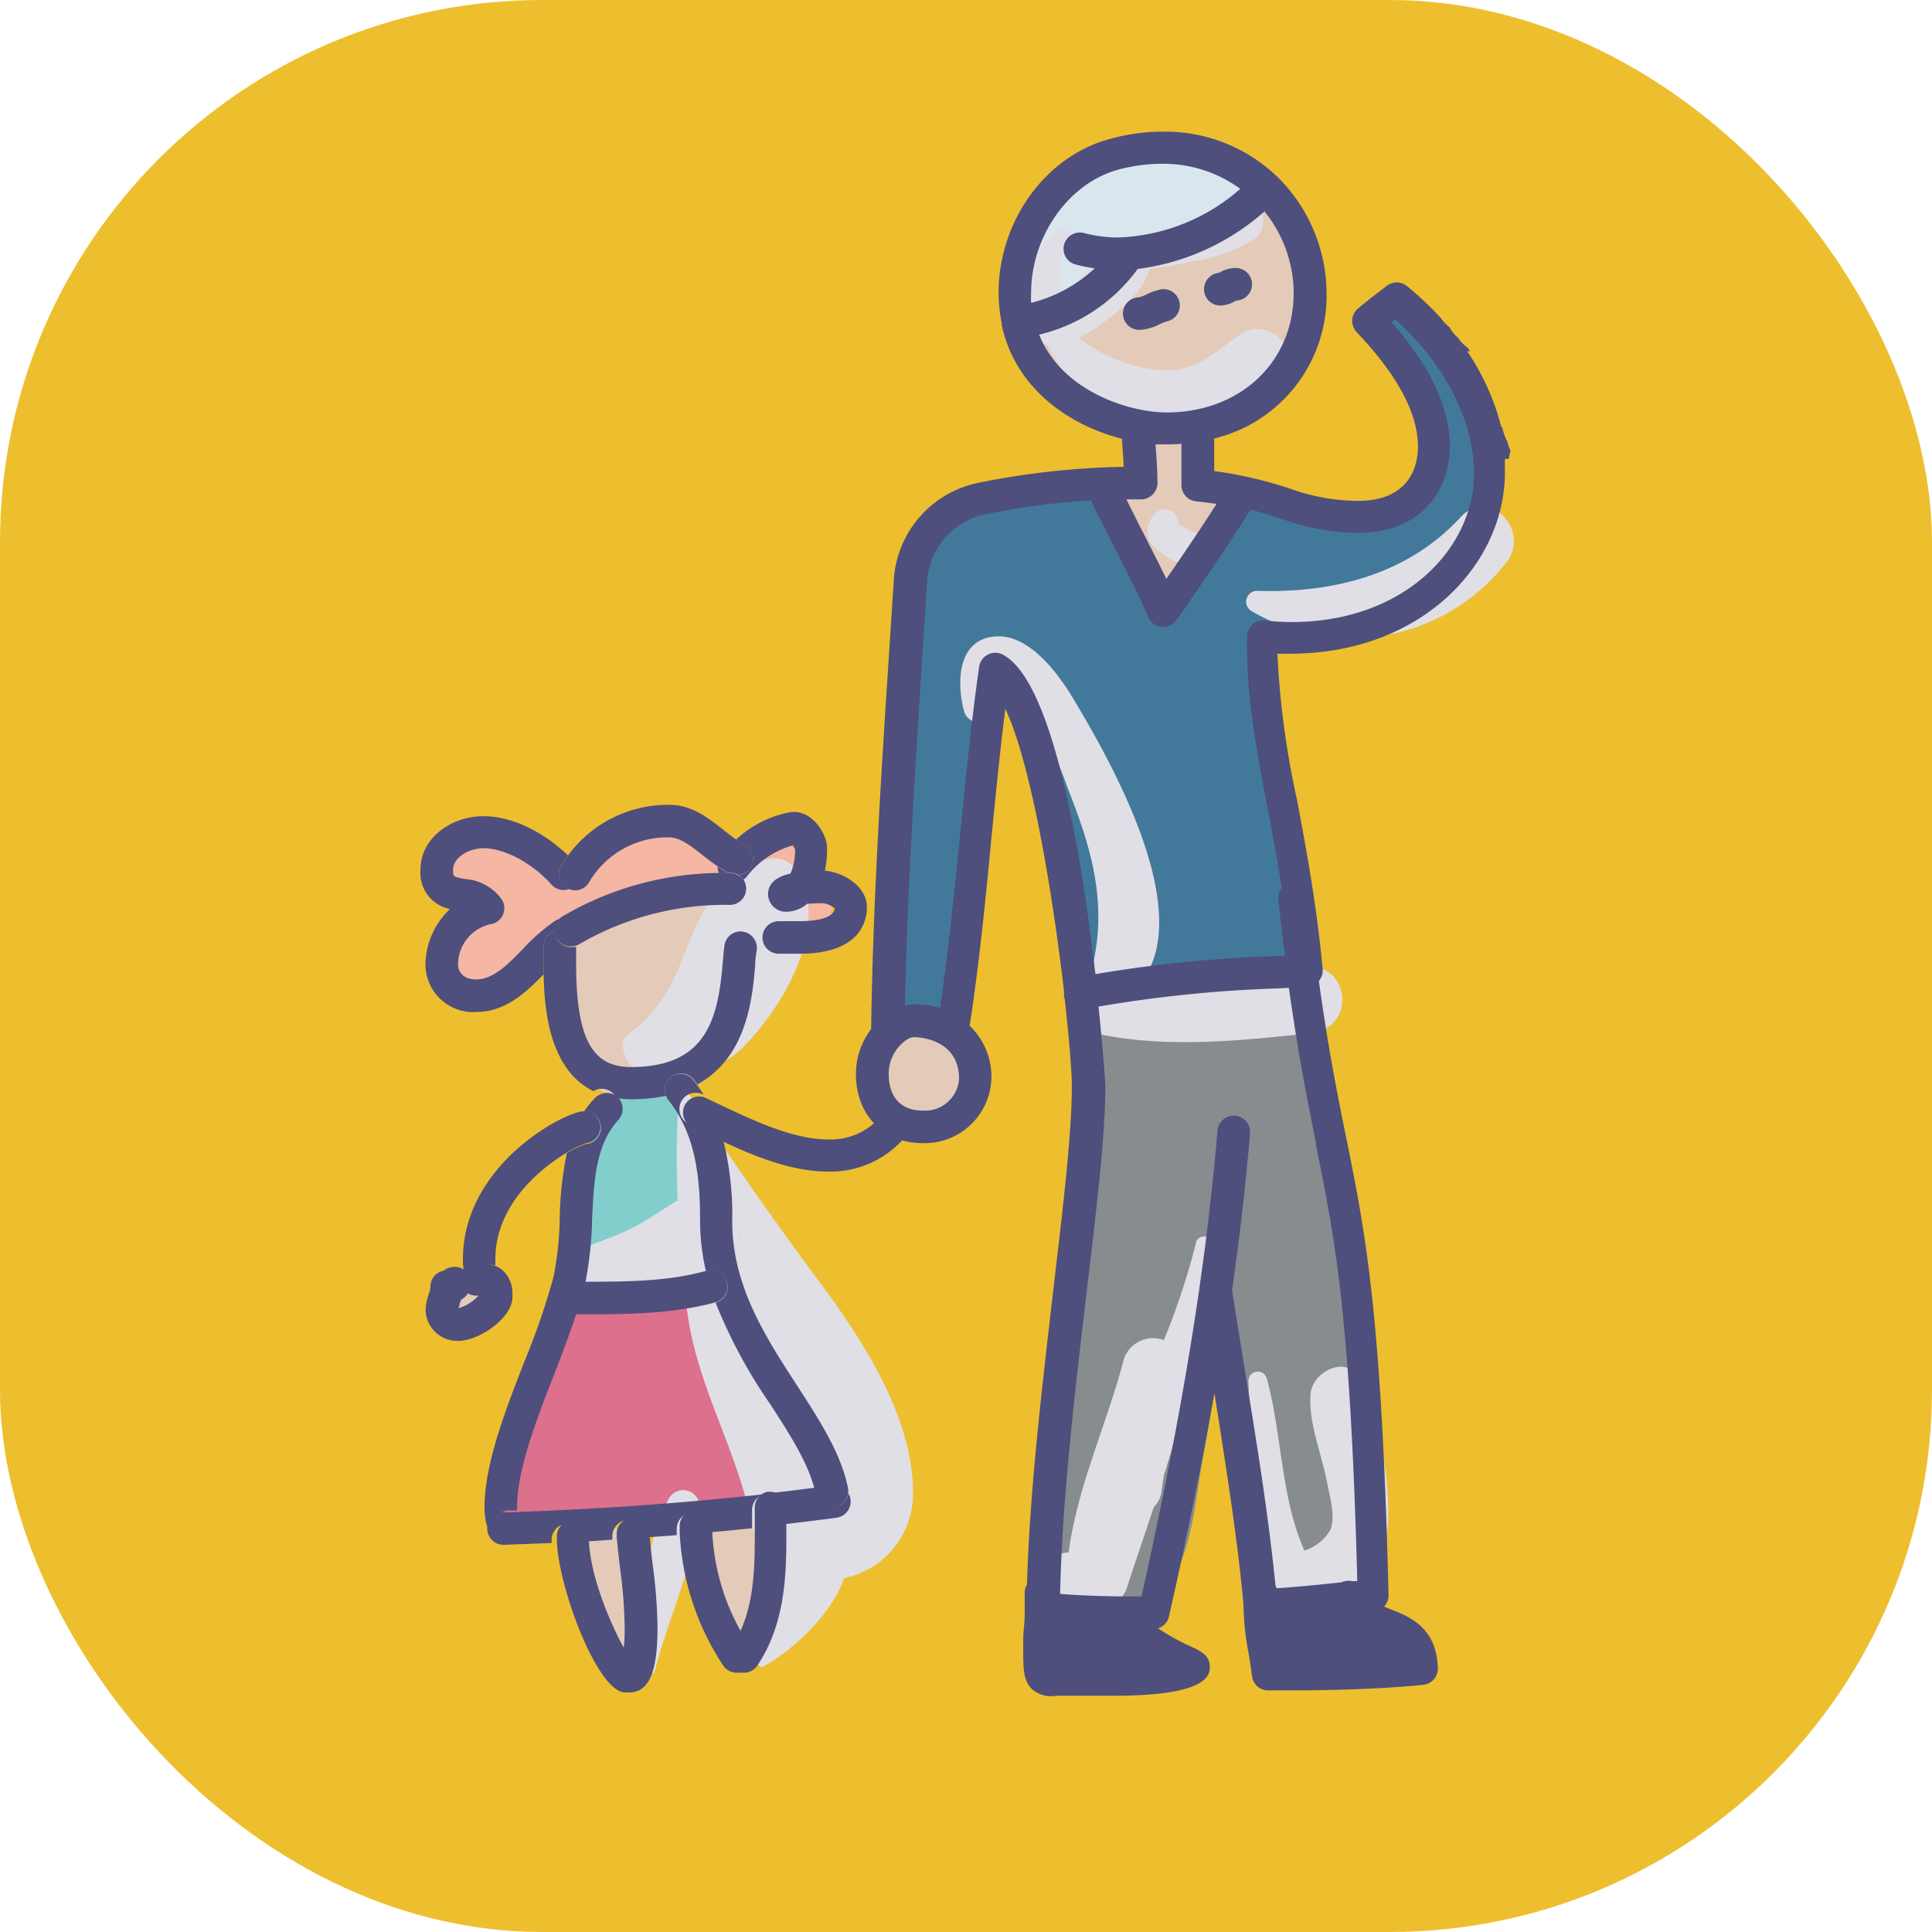 <svg xmlns="http://www.w3.org/2000/svg" viewBox="0 0 178 178"><defs><style>.cls-1{isolation:isolate;}.cls-2{fill:#edbf2e;}.cls-3{fill:#f5b6a3;}.cls-4,.cls-5{fill:#e4cbb9;}.cls-4{stroke:#e4cbb9;}.cls-4,.cls-8{stroke-miterlimit:10;}.cls-6{fill:#dd708d;}.cls-7{fill:#42799b;}.cls-10,.cls-8{fill:#878c8e;}.cls-8{stroke:#878c8e;}.cls-9{fill:#d9e6ed;}.cls-11{fill:#82cecd;}.cls-12,.cls-14{mix-blend-mode:multiply;}.cls-13,.cls-14{fill:#e0dfe6;}.cls-15{fill:#4e4f7d;}</style></defs><title>korosztaly</title><g class="cls-1"><g id="Réteg_12" data-name="Réteg 12"><rect class="cls-2" width="178" height="178" rx="49.96"/></g><g id="Réteg_3" data-name="Réteg 3"><path class="cls-3" d="M330.41,204.54a3.87,3.87,0,0,0-6.68-.43,3.69,3.69,0,0,0-3.51-3.38A3.82,3.82,0,0,0,318,200a3.74,3.74,0,0,0-2.64,1,4.91,4.91,0,0,0-.89-.08,3.66,3.66,0,0,0-2.82,1.18,3.73,3.73,0,0,0-3.75,3.61,4.82,4.82,0,0,0-.72-.61,35.57,35.57,0,0,0-4.33-2.58,4.1,4.1,0,0,0-5.47,1.44,4,4,0,0,0,1.44,5.47l.24.14a4,4,0,0,0-1.88,4.49,4,4,0,0,0,4.92,2.8c2.76-.87,4.19-3.32,5.89-5.48a5,5,0,0,0,1.05-2.35,11.92,11.92,0,0,0,8.07-1.11,5.22,5.22,0,0,0,.58,0,3.82,3.82,0,0,0,2.26.69,3.63,3.63,0,0,0,3.23-1.73,4.25,4.25,0,0,0,.23.95V208a3.8,3.8,0,0,0,3.85,4.21,4.66,4.66,0,0,0,.77-.08,4,4,0,0,0,.79.08C333.31,212.22,333.86,206,330.41,204.54Z" transform="translate(-256 -125)"/></g><g id="Réteg_5" data-name="Réteg 5"><path class="cls-4" d="M324.74,209.82a3.59,3.59,0,0,0-3.37-2.57c-2.06-.25-4.84.71-6.81,1.31-2.19.66-5.15,1.44-5.84,4a14.22,14.22,0,0,0,.48,6.57,6.13,6.13,0,0,0,.68,1.47c-.05.12-.11.24-.16.37-.69,1.76.75,3.84,2.44,4.31a3.24,3.24,0,0,0,2.94-.59,12.19,12.19,0,0,0,2.71.35c3.31-.2,4.88-3.52,5.71-6.28C324.28,216.24,325.31,212.37,324.74,209.82Z" transform="translate(-256 -125)"/><path class="cls-5" d="M315.11,271.76c-.47-1.26-1.27-2.48-1.23-3.86.09-3.22-4.91-3.22-5,0a9,9,0,0,0,.84,3.86c.41,1,1.12,2.1.83,3.17-.84,3.11,4,4.44,4.82,1.33A7.3,7.3,0,0,0,315.11,271.76Z" transform="translate(-256 -125)"/><path class="cls-5" d="M326.52,272.74l0,0c.59-1.78.18-4.29.13-5.88-.05-1.75-2.14-3.31-3.76-2.16-.15.11-.28.22-.41.33a2.62,2.62,0,0,0-2.83,2.39,8.36,8.36,0,0,0,1,4.62,11.28,11.28,0,0,0,1.61,3.24,2.56,2.56,0,0,0,3.42.9A2.52,2.52,0,0,0,326.52,272.74Z" transform="translate(-256 -125)"/><path class="cls-5" d="M367.64,170.43a3.48,3.48,0,0,0-2.24-.51v-.07l-.15-2.86a2,2,0,0,0-4,0c-.05.53,0,1.51-.06,2.33a1.94,1.94,0,0,0-1.46,2.91l2.18,4c-1.3,1.68,1.31,4.06,3.14,2.5s1.4-3.74,3-5.19A2,2,0,0,0,367.64,170.43Z" transform="translate(-256 -125)"/><path class="cls-5" d="M374.82,145.89a1.51,1.51,0,0,0-.37-.49s-.05,0-.07-.07A2.09,2.09,0,0,0,373,143.9a2,2,0,0,0-2.46,1.39l-.08.18a1.81,1.81,0,0,0-.52.62c-2.27,1-4.55,2.08-6.78,3.2a3.67,3.67,0,0,0-1.69-.38,2,2,0,0,0-2,2.14,45.43,45.43,0,0,1-5.69,2.5,5.37,5.37,0,0,0-2.65,1.5,3,3,0,0,0,1.15,4.72,3.08,3.08,0,0,0,1.84.11,2.76,2.76,0,0,0,.3.29,16.32,16.32,0,0,0,2.53,1.71c4.11,2.38,9,3.26,13.24.37a16.52,16.52,0,0,0,5.39-6.76,7.36,7.36,0,0,0,.4-5.42c.21-.41.44-.8.65-1.22A2,2,0,0,0,374.82,145.89Z" transform="translate(-256 -125)"/><path class="cls-5" d="M344.62,222.67a6.08,6.08,0,0,0-5.39-3c-3,.36-2.46,3.89-1.92,6a1.82,1.82,0,0,0,2.08,1.4l0,.05a3.52,3.52,0,0,0,3.06.74A3.44,3.44,0,0,0,344.62,222.67Z" transform="translate(-256 -125)"/><path class="cls-5" d="M298.35,242.7c-2.58,0-2.58,4,0,4S300.93,242.7,298.35,242.7Z" transform="translate(-256 -125)"/></g><g id="Réteg_6" data-name="Réteg 6"><path class="cls-6" d="M332.07,259.93c-3.06-4.09-5.1-8.61-7.84-12.85-1.82-2.82-3.94-3.36-7-2.66-3.26.75-8-.22-10.12,2.83-2.72,3.86-3.72,9.84-4.45,14.5-1.77,1.57-.14,5.28,2.35,4.27a35.25,35.25,0,0,1,3.41-1.18c2.94.31,6.37-.29,9.22-.42,4.09-.18,8.21-.22,12.28-.73C331.55,263.48,333.35,261.63,332.07,259.93Z" transform="translate(-256 -125)"/></g><g id="Réteg_9" data-name="Réteg 9"><path class="cls-7" d="M392.58,165c-.44-4.54-2.92-7.79-5.92-11.05-1.75-1.9-4.57.94-2.83,2.83,3.34,3.62,6.38,9.34,4.26,14a4.38,4.38,0,0,0-4,.12c-.58.29-1.18.62-1.8.93s-1.35.62-2,.88a7.9,7.9,0,0,1-2.42.49,10.27,10.27,0,0,1-1.87-.15c-1.59-3.31-7.52-2.87-8.34,1a3.68,3.68,0,0,1-1,2.42,4.88,4.88,0,0,0-.9,1.54,26.32,26.32,0,0,0-2.44,3.83,3.9,3.9,0,0,0-.28.64,49.46,49.46,0,0,0-3.05-6.09c-.37-.62-.74-1.25-1.13-1.86.67-4.13-5.13-6-7.91-3.12l-.37.14c-4.21-2.46-7.91,1.78-9.86,5.43-.32.6-.61,1.2-.87,1.79a18.55,18.55,0,0,1-.49,5.2c-.11,11.66-2.54,23.53-2.29,35.22a3.75,3.75,0,0,0,1.59,1.25,3.9,3.9,0,0,1,3-1.25,3.64,3.64,0,0,1,2.09.6,4.4,4.4,0,0,0,1.64-3.28c.22-3.8.44-7.59.61-11.39-.16-2.67-.53-5.32-.5-8a3.66,3.66,0,0,1,.81-2.35c0-2.21-.24-4.57-.05-6.79a4.21,4.21,0,0,0,3.7-1.09c.32.44.63.85.81,1.16a35.44,35.44,0,0,1,1.8,3.73,4.25,4.25,0,0,0-1.52,2.09,3.86,3.86,0,0,1,2.44,3.75c0,2.7.44,5.38.54,8.07.09,2.18.1,4.34.24,6.5a1.27,1.27,0,0,1,.06.18c.15.57.29,1.14.43,1.71,1.62,2.75,5.46,2.58,7.34.6a4.88,4.88,0,0,0,1.7,0,48.92,48.92,0,0,1,8.94-.9,4.52,4.52,0,0,0,3.55-1.8,12.07,12.07,0,0,1,.07-5.48c-2.8-5.14-3.87-10.78-4.58-16.51-.12-1-.25-1.93-.34-2.9a6,6,0,0,0-.19-.88,16.12,16.12,0,0,1,1.87-2.76c5.29.25,11.34-2.33,15.64-4.72a4,4,0,0,0,2.13-4.52A14.51,14.51,0,0,0,392.58,165Z" transform="translate(-256 -125)"/></g><g id="Réteg_7" data-name="Réteg 7"><path class="cls-8" d="M382.4,266.89a30,30,0,0,1-1.11-3.53,39.66,39.66,0,0,0,.17-11.71,4.54,4.54,0,0,0,.66-2.13c.37-5.77-1.88-11-3.2-16.44a5.91,5.91,0,0,0,0-2.1c-.73-4.62-1-9.51-2.92-13.83-1-2.42-4.15-2.47-6.15-1.62-.82.35-2.35,0-3.21,0a13.77,13.77,0,0,0-4.14.64c-2.59-1-6.34.3-6.54,4-.23,4.18.74,8.29.83,12.44a5.28,5.28,0,0,0-1.13.59,4.52,4.52,0,0,1-.09,1.45c-1.28,5.28-1.57,10.81-2.41,16.18-.15.92-.28,1.83-.42,2.74-.13,4.49-.17,9-.09,13.47-1.41,3.18.92,7.76,5.05,6.27,2.4-.87,4.24-.42,5.81-2.89,1.83-2.88,2.21-7.81,2.81-11.06A128.6,128.6,0,0,0,368.47,239h0c.88,9.86,2,19.71,3.07,29.55.43,3.93,4.84,5.18,7.33,3.69C381.39,272,383.56,269.91,382.4,266.89Z" transform="translate(-256 -125)"/><path class="cls-9" d="M360.1,139.4a14.29,14.29,0,0,0-9.6,9.29c-.5,1.52-1.13,3.86.5,4.93,1.79,1.18,4.33-.7,5.72-1.67a2.12,2.12,0,0,0-.84-3.8h0c2-.45,4.1-.81,6.15-1.27a29.26,29.26,0,0,0,3.21-.17c1.91-.41,4.9-1.54,5.47-3.71C372.18,137.5,362.76,138.67,360.1,139.4Z" transform="translate(-256 -125)"/><path class="cls-10" d="M361.46,268.58A2.07,2.07,0,0,0,359,270a1.79,1.79,0,0,0-.74,1.06,2.89,2.89,0,0,0,.3,2.19,2,2,0,0,0,2,1,2.05,2.05,0,0,0,1.66-1.43l.64-1.72A2,2,0,0,0,361.46,268.58Z" transform="translate(-256 -125)"/></g><g id="Réteg_4" data-name="Réteg 4"><path class="cls-11" d="M321.76,238.12a13.87,13.87,0,0,0-.77-3.25,17.67,17.67,0,0,0-.48-3.65,10.94,10.94,0,0,0-1.38-4.15c-1.56-2.7-6.21-2.31-7.26.38a4.53,4.53,0,0,0-1.32,3.09,3.69,3.69,0,0,0-.59,2.33c.06,1,.19,2.21.26,3.44a4.24,4.24,0,0,0-.82,5.28,3.91,3.91,0,0,0,1.29,2.88,4,4,0,0,0,3.89,1,4.64,4.64,0,0,0,1-.54c.46,0,.92,0,1.37,0a5.16,5.16,0,0,0,4.46-2.47A3.75,3.75,0,0,0,321.76,238.12Z" transform="translate(-256 -125)"/></g><g id="Réteg_2" data-name="Réteg 2"><g class="cls-12"><path class="cls-13" d="M325.88,278.42a.33.33,0,0,0,.45.11c2.4-1.25,6.34-4.74,7.43-8.14a7.92,7.92,0,0,0,6.34-7.23c.34-6.94-4.34-14.3-8.32-19.67-4.5-6.07-8.75-12.06-12.78-18.43a.24.24,0,0,0-.44.12,103.2,103.2,0,0,0-.13,10.42,13.92,13.92,0,0,1,2.3-1.11,2.63,2.63,0,0,1,3.17,1.8c1.32,3.55-1.63,6.8-4.78,8,.07.56.13,1.11.21,1.66.93,6.84,4.53,12.53,5.89,19.21a6.71,6.71,0,0,0,2.35,4c-.4,1-.78,2-1.19,2.94C325.52,274.21,324.66,276.33,325.88,278.42Z" transform="translate(-256 -125)"/></g><g class="cls-12"><path class="cls-13" d="M317.66,263c-2.62,4.74-2.32,10.51-2.14,15.76a.42.42,0,0,0,.83.11c1.28-5,3.72-9.91,4.1-15.11A1.51,1.51,0,0,0,317.66,263Z" transform="translate(-256 -125)"/></g><g class="cls-12"><path class="cls-13" d="M323.9,236.29a2.63,2.63,0,0,0-3.17-1.8,13.92,13.92,0,0,0-2.3,1.11c-1.2.7-2.33,1.51-3.53,2.19-2.21,1.25-4.69,1.84-6.94,3a.71.71,0,0,0-.2,1.14c2.88,2.3,6.74,3.63,10.42,2.7a8.6,8.6,0,0,0,.94-.31C322.27,243.09,325.22,239.84,323.9,236.29Z" transform="translate(-256 -125)"/></g><g class="cls-12"><path class="cls-13" d="M313.34,221.19c.59,5.37,8.52,2.79,10.88.52,3.75-3.59,8.46-11.39,5.17-16.5a2.43,2.43,0,0,0-2.6-1.06c-5,.68-6.75,6.4-8.38,10.34a14.41,14.41,0,0,1-3.36,4.88C314.64,219.76,313.26,220.53,313.34,221.19Z" transform="translate(-256 -125)"/></g><path class="cls-14" d="M356.83,213.21a2.51,2.51,0,0,0,4.57,1.93c4.5-6.62-3-19.9-6.47-25.69-1.38-2.33-4.11-6.09-7.27-5.81-3.5.31-3.52,4.31-2.84,6.88a1.4,1.4,0,0,0,2.7,0l.05,0c.65-4.15,2.13-2.62,3.83.37a51,51,0,0,1,3,6.8C356.45,202.88,357.9,207.68,356.83,213.21Z" transform="translate(-256 -125)"/><path class="cls-14" d="M356.43,220.09c6.48,1.57,13.79.82,20.34.09,4.38-.48,3.54-6.91-.81-6-6.43,1.38-13.19,1.61-19.53,3.25A1.38,1.38,0,0,0,356.43,220.09Z" transform="translate(-256 -125)"/><path class="cls-14" d="M366.23,239.35a66.06,66.06,0,0,1-3,9.12,2.83,2.83,0,0,0-3.77,2.07c-1.51,5.67-4.23,11.55-5,17.47a10.44,10.44,0,0,0-1.06.21,2.06,2.06,0,0,0-.9,3.41,4.77,4.77,0,0,0,3,1.48c-.07.16-.12.33-.2.48-.57,1.18.9,2.51,1.9,1.47a3.38,3.38,0,0,0,.82-1.85,3.25,3.25,0,0,0,1.83-2c.78-2.42,1.64-4.88,2.45-7.36a2.45,2.45,0,0,0,.72-1.49c.06-.46.13-.93.2-1.39a76.53,76.53,0,0,0,2.26-8.78,3.44,3.44,0,0,0,0-1,61.85,61.85,0,0,0,2.23-11.64A.79.79,0,0,0,366.23,239.35Z" transform="translate(-256 -125)"/><path class="cls-14" d="M376.75,253.41c-.23,2.7,1.05,5.6,1.53,8.24.23,1.23.8,3.14.27,4.34a4.29,4.29,0,0,1-2.37,1.87C374,263,374.1,257,372.71,252a.86.86,0,0,0-1.69.23c.27,6.56.22,13,1.93,19.35a2.32,2.32,0,0,0,2.85,1.62c4.12-1.63,7.77-3.06,8.1-8a30.75,30.75,0,0,0-2.56-13C380.28,249.7,376.93,251.28,376.75,253.41Z" transform="translate(-256 -125)"/><path class="cls-14" d="M362.59,175.61a5.3,5.3,0,0,0,3,1.42,1.53,1.53,0,0,0,.4-3,2.39,2.39,0,0,1-.49-.2c-.25-.13-.5-.27-.74-.42l-.2-.11a1.24,1.24,0,0,0-2.07-1.05,2.39,2.39,0,0,0-.75,1.62A2,2,0,0,0,362.59,175.61Z" transform="translate(-256 -125)"/><path class="cls-14" d="M351.43,156.4a3,3,0,0,0,1.11.39,14.55,14.55,0,0,0,9.16,7.93c5,1.37,11.31-.16,13.15-5.46.87-2.48-2.34-5-4.53-3.48-3,2.06-4.44,3.88-8.44,3.2a14.32,14.32,0,0,1-6.48-2.85,15.75,15.75,0,0,0,2-1.24c1.68-1.19,4-3,4.5-5.15a22.88,22.88,0,0,0,3.79-.63,15.33,15.33,0,0,0,5.9-2.09c1.58-1.14.7-4.23-1.44-3.43s-4,1.65-6.07,2.35a15.21,15.21,0,0,0-3.3,1.3,1.52,1.52,0,0,0-.73-.12c-2.19.17-3.7,2.3-4.84,4a10.75,10.75,0,0,1-1.16,1.43,7,7,0,0,1,.42-5.6.63.63,0,0,0-.85-.86c-2.74,1.72-3,5.62-2,8.55l-.38.3A.94.94,0,0,0,351.43,156.4Z" transform="translate(-256 -125)"/><path class="cls-14" d="M394.76,176.85c2.34-2.92-1.55-7.07-4.19-4.2-4.86,5.27-11.68,7-18.69,6.79a1,1,0,0,0-.52,1.89A18.12,18.12,0,0,0,394.76,176.85Z" transform="translate(-256 -125)"/></g><g id="Réteg_1" data-name="Réteg 1"><path class="cls-15" d="M294.74,205.15a3.38,3.38,0,0,0,2.72,3.6,7.14,7.14,0,0,0-2.26,5.06,4.4,4.4,0,0,0,4.66,4.43c2.7,0,4.58-1.79,6.23-3.47,0-.4,0-.78,0-1.1v-1.51a1.51,1.51,0,0,1,1.05-1.43,1.43,1.43,0,0,1,.5-1.08,1.39,1.39,0,0,0-.5.19,17.3,17.3,0,0,0-2.93,2.56c-1.42,1.46-2.77,2.84-4.35,2.84-1,0-1.66-.54-1.66-1.43a3.81,3.81,0,0,1,2.95-3.65,1.5,1.5,0,0,0,1.1-2.26,4.52,4.52,0,0,0-3.37-1.91c-1.14-.21-1.14-.21-1.14-.84,0-1.16,1.48-2,2.81-2,1.94,0,4.51,1.38,6.26,3.35a1.5,1.5,0,0,0,1.66.4,2,2,0,0,1-.22-.09,1.5,1.5,0,0,1-.58-2,11.69,11.69,0,0,1,.66-1c-1.87-1.8-4.78-3.61-7.78-3.61C297.75,200.18,294.74,202.08,294.74,205.15Z" transform="translate(-256 -125)"/><path class="cls-15" d="M323.11,205.43a9.79,9.79,0,0,1-1-.59,1.51,1.51,0,0,0,.14.62Z" transform="translate(-256 -125)"/><path class="cls-15" d="M325.22,204.82a1.46,1.46,0,0,1-1.19.81,1.54,1.54,0,0,1,.46.42,1.64,1.64,0,0,0,.31-.28,8.08,8.08,0,0,1,4.24-2.88,1.52,1.52,0,0,1,.21.36,5.19,5.19,0,0,1-.42,2.23l-.19.05c-1.56.39-1.88,1.23-1.88,1.87A1.65,1.65,0,0,0,328.5,209a3,3,0,0,0,1.88-.74c.35,0,.8-.05,1.37-.05a1.94,1.94,0,0,1,1.16.49c-.15,1.06-2.28,1.17-3.22,1.17h-.94l-1,0a1.5,1.5,0,0,0,0,3l.89,0h1c5.62,0,6.23-3,6.23-4.29,0-1.94-2.19-3.22-3.87-3.36a9.69,9.69,0,0,0,.2-2.09c0-1.31-1.33-3.32-3-3.32l-.28,0a10,10,0,0,0-5.11,2.55,5.91,5.91,0,0,0,.67.4A1.51,1.51,0,0,1,325.22,204.82Z" transform="translate(-256 -125)"/><path class="cls-15" d="M308.25,206.84a2,2,0,0,0,.22.09,1.54,1.54,0,0,0,.51.1,1.49,1.49,0,0,0,1.31-.77,8.34,8.34,0,0,1,7.36-4.11c1,0,2,.78,3.13,1.67.44.35.88.7,1.35,1a9.79,9.79,0,0,0,1,.59h.17a1.58,1.58,0,0,1,.75.2,1.46,1.46,0,0,0,1.19-.81,1.51,1.51,0,0,0-.67-2,5.91,5.91,0,0,1-.67-.4c-.4-.27-.81-.59-1.23-.93-1.37-1.08-2.92-2.32-5-2.32a11.43,11.43,0,0,0-9.32,4.64,11.69,11.69,0,0,0-.66,1A1.5,1.5,0,0,0,308.25,206.84Z" transform="translate(-256 -125)"/><path class="cls-15" d="M308.63,212.26a1.48,1.48,0,0,1-1.27-.71,1.45,1.45,0,0,1-.22-.82,1.51,1.51,0,0,0-1.05,1.43v1.51c0,.32,0,.7,0,1.1.05,3.22.52,8.77,4.58,10.76a1.48,1.48,0,0,1,2.12.65,9.36,9.36,0,0,0,1.34.1,15.77,15.77,0,0,0,3.23-.32,1.48,1.48,0,0,1,.45-1.72,1.5,1.5,0,0,1,2.11.23l.33.44c4.61-2.54,5.07-8,5.33-11,0-.53.08-1,.14-1.38a1.52,1.52,0,0,0-1.28-1.7,1.49,1.49,0,0,0-1.69,1.27c-.07.44-.11,1-.16,1.56-.43,5.08-1.4,9.65-8.46,9.65-3.63,0-5.05-2.69-5.05-9.61v-1.48A1.77,1.77,0,0,1,308.63,212.26Z" transform="translate(-256 -125)"/><path class="cls-15" d="M324,205.63a1.58,1.58,0,0,0-.75-.2h-.17l-.84,0a29,29,0,0,0-14.42,4,.83.83,0,0,0-.21.16,1.43,1.43,0,0,0-.5,1.08,1.45,1.45,0,0,0,.22.82,1.48,1.48,0,0,0,1.27.71,1.77,1.77,0,0,0,.46-.07,1.61,1.61,0,0,0,.33-.15,26.62,26.62,0,0,1,13.86-3.61,1.5,1.5,0,0,0,1.21-2.38A1.54,1.54,0,0,0,324,205.63Z" transform="translate(-256 -125)"/><path class="cls-15" d="M302.9,264.16l.74,0c0-.1,0-.19,0-.3,0-3.45,1.76-8,3.47-12.38.74-1.91,1.44-3.74,2-5.49a1.48,1.48,0,0,1,.72-2.77h.09a33.07,33.07,0,0,0,.63-5.89c.17-3.53.32-6.87,2.43-9.16a1.52,1.52,0,0,0,.26-1.62,1.45,1.45,0,0,0-.35-.47,1.46,1.46,0,0,0-1.74-.17,1.45,1.45,0,0,0-.35.26,11.24,11.24,0,0,0-1,1.24,1.48,1.48,0,0,1,.13,3,9.25,9.25,0,0,0-1.71.83,32.43,32.43,0,0,0-.65,6,29.55,29.55,0,0,1-.58,5.44,66.46,66.46,0,0,1-2.68,7.77c-1.8,4.64-3.67,9.45-3.67,13.45a6.37,6.37,0,0,0,.17,1.5,1.47,1.47,0,0,0,.78.95,1.66,1.66,0,0,1-.15-.59A1.49,1.49,0,0,1,302.9,264.16Z" transform="translate(-256 -125)"/><path class="cls-15" d="M319.79,264.36a1.5,1.5,0,0,1,1.5,1.5c0,.11,0,.22,0,.33,1.34-.12,2.66-.25,4-.39v-.31c0-.47,0-.93,0-1.38a1.51,1.51,0,0,1,1.14-1.45c-7.25.81-14.95,1.36-23.34,1.67l-.76,0a1.49,1.49,0,0,0-1.44,1.55,1.32,1.32,0,0,0,.15.59,1.49,1.49,0,0,0,1.35.86h.05l4.38-.17c0-.1,0-.19,0-.28a1.5,1.5,0,0,1,3,0s0,.09,0,.12c.88,0,1.74-.09,2.6-.15a1.23,1.23,0,0,1,0-.19,1.5,1.5,0,1,1,3-.25c0,.08,0,.16,0,.24l2.93-.21c0-.2,0-.41,0-.6A1.5,1.5,0,0,1,319.79,264.36Z" transform="translate(-256 -125)"/><path class="cls-15" d="M333,263.84a1.53,1.53,0,0,1-.3,0,1.5,1.5,0,0,1-1.47-1.21c0-.19-.1-.38-.15-.57-1.4.19-2.83.36-4.27.53a1.49,1.49,0,0,1,1.46,1.49c0,.45,0,.9,0,1.35,1.62-.19,3.23-.39,4.81-.6a1.51,1.51,0,0,0,1.28-1.69,1.69,1.69,0,0,0-.19-.56A1.51,1.51,0,0,1,333,263.84Z" transform="translate(-256 -125)"/><path class="cls-15" d="M317.81,224.24a1.48,1.48,0,0,0-.45,1.72,1.41,1.41,0,0,0,.21.38c2.57,3.22,2.93,7.25,2.93,11.13a20.57,20.57,0,0,0,.54,4.65l.1,0a1.5,1.5,0,0,1,.79,2.9,46.63,46.63,0,0,0,5,9.3c1.78,2.74,3.45,5.34,4.1,7.8.05.19.11.38.15.57a1.5,1.5,0,0,0,1.47,1.21,1.5,1.5,0,0,0,1.48-1.26,1.41,1.41,0,0,0,0-.54c-.64-3.19-2.6-6.21-4.67-9.41-2.95-4.54-6-9.24-6-15.19a28.16,28.16,0,0,0-.83-7.47l-1.95-.91-1.22-.58a1.5,1.5,0,0,1,1.27-2.72l.11.05q-.3-.47-.63-.93l-.33-.44A1.5,1.5,0,0,0,317.81,224.24Z" transform="translate(-256 -125)"/><path class="cls-15" d="M309.33,243.09a1.49,1.49,0,0,0-.72,2.8,1.47,1.47,0,0,0,.72.2c4.21,0,8.56,0,12.58-1.1a1.5,1.5,0,1,0-.77-2.9l-.1,0c-3.59,1-7.49,1-11.62,1Z" transform="translate(-256 -125)"/><path class="cls-15" d="M311.31,228.86a1.48,1.48,0,0,0-1.48-1.48c-1.76,0-11.18,4.91-11.18,13.63,0,.28,0,.57.05.85a1.42,1.42,0,0,1,.6.2,1.48,1.48,0,0,1,1.16-.56h.12a4.54,4.54,0,0,1,1.06.07c0-.19,0-.38,0-.56,0-5,4.16-8.38,6.64-9.85a9.25,9.25,0,0,1,1.71-.83A1.49,1.49,0,0,0,311.31,228.86Z" transform="translate(-256 -125)"/><path class="cls-15" d="M300,241.37h-.12a1.48,1.48,0,0,0-1.18.57,1.42,1.42,0,0,0-.61-.2,1.53,1.53,0,0,0-1.21.33,1.49,1.49,0,0,0-1.22,1.47,2.58,2.58,0,0,1-.16.71,4.7,4.7,0,0,0-.29,1.5,2.93,2.93,0,0,0,3,2.79c2,0,5-2.17,5-4v-.25a2.9,2.9,0,0,0-.77-2.13,2.4,2.4,0,0,0-1.3-.67A4.18,4.18,0,0,0,300,241.37Zm-1.76,4.17.11-.37c0-.13.09-.27.13-.42a1.72,1.72,0,0,0,.63-.59,1.5,1.5,0,0,0,.77.21h.2A3.83,3.83,0,0,1,298.19,245.54Z" transform="translate(-256 -125)"/><path class="cls-15" d="M340.23,228h-.13a3.57,3.57,0,0,1-2.44-.86,6,6,0,0,1-5.35,2.84c-3.22,0-6.81-1.71-10-3.21l-1.11-.53-.11-.05a1.48,1.48,0,1,0-1.25,2.68l1.2.57,1.92.9c2.95,1.35,6.15,2.6,9.33,2.6a9,9,0,0,0,8.29-5C340.47,227.92,340.36,228,340.23,228Z" transform="translate(-256 -125)"/><path class="cls-15" d="M314.17,264.86a1.47,1.47,0,0,0-1.35,1.59,1.37,1.37,0,0,1,0,.19c.09,1,.2,1.91.31,2.86a44.27,44.27,0,0,1,.42,5.29c0,.79,0,1.48-.09,2-1.26-2.27-3.15-6.75-3.2-10,0,0,0-.08,0-.12a1.48,1.48,0,1,0-2.95,0V267c.15,4.36,3.77,13.93,6.29,13.93H314c2.29,0,2.58-3.25,2.58-6.08a47.33,47.33,0,0,0-.44-5.64c-.11-.9-.21-1.8-.29-2.7l0-.24A1.46,1.46,0,0,0,314.17,264.86Z" transform="translate(-256 -125)"/><path class="cls-15" d="M328.5,263.92a1.48,1.48,0,0,0-1.45-1.47,1.14,1.14,0,0,0-.39,0,1.48,1.48,0,0,0-1.12,1.43v1.36c0,.1,0,.21,0,.31v1.08c0,2.92-.11,5.95-1.31,8.62a20.49,20.49,0,0,1-2.61-9.31c0-.12,0-.23,0-.34a1.48,1.48,0,0,0-3,0c0,.2,0,.4,0,.59a24.26,24.26,0,0,0,4,12.24,1.48,1.48,0,0,0,1.24.68h.69a1.45,1.45,0,0,0,1.23-.66c2.46-3.69,2.67-8,2.67-11.82,0-.47,0-.95,0-1.41Z" transform="translate(-256 -125)"/><path class="cls-15" d="M364.67,152.85a1.49,1.49,0,0,0-1.76-1.18,5.89,5.89,0,0,0-1.29.46,3.51,3.51,0,0,1-.66.26,1.5,1.5,0,1,0,0,3,4.42,4.42,0,0,0,1.9-.53,4,4,0,0,1,.63-.25A1.49,1.49,0,0,0,364.67,152.85Z" transform="translate(-256 -125)"/><path class="cls-15" d="M368.43,153.15a2.8,2.8,0,0,0,1.34-.39l.15-.07a1.5,1.5,0,0,0-.14-3,3,3,0,0,0-1.35.38l-.14.07a1.52,1.52,0,0,0-1.36,1.5A1.5,1.5,0,0,0,368.43,153.15Z" transform="translate(-256 -125)"/><path class="cls-15" d="M395.16,166.58v-.08a4.11,4.11,0,0,1-.28-.79,6.65,6.65,0,0,1-.46-1.23s0-.08,0-.12h-.1a21.94,21.94,0,0,0-3.15-7h.28a2.82,2.82,0,0,1-.21-.31,3.31,3.31,0,0,1-.9-.93,3.24,3.24,0,0,1-.81-1,3.08,3.08,0,0,1-.75-.78,30.41,30.41,0,0,0-3.17-3,1.49,1.49,0,0,0-1.84,0c-.92.68-1.81,1.39-2.64,2.07a1.52,1.52,0,0,0-.55,1.06,1.55,1.55,0,0,0,.41,1.13c3.75,3.94,5.65,7.48,5.65,10.55,0,1.5-.54,5-5.58,5A18.89,18.89,0,0,1,374.8,170a38.24,38.24,0,0,0-6.93-1.6c0-1,0-2,0-3A13.53,13.53,0,0,0,378.22,152a15.17,15.17,0,0,0-4.47-10.65l0-.05-.06,0a14.85,14.85,0,0,0-10.57-4.17,18.07,18.07,0,0,0-4.82.66C352.34,139.36,348,145.35,348,152a14.09,14.09,0,0,0,.3,2.82v.09l0,.08c1.28,5.83,6.23,9.21,11.06,10.43.06.86.13,1.72.17,2.59a73.54,73.54,0,0,0-13.43,1.48,9.75,9.75,0,0,0-7.75,8.91l-.35,5.42c-.77,11.77-1.57,23.93-1.74,36a6.78,6.78,0,0,0-1.4,4.14c0,3.75,2.52,6.36,6.12,6.36a6.16,6.16,0,0,0,6.36-5.92,6.5,6.5,0,0,0-2-4.89c.88-5.77,1.47-11.63,2-17.31.39-3.92.79-7.93,1.28-11.9,2.44,5.16,4.42,17.46,5.42,26.13a1.85,1.85,0,0,0,0,.47,1.17,1.17,0,0,0,.05.11c.42,3.73.66,6.72.66,8.05,0,4.37-.79,11-1.69,18.62-1,8.72-2.19,18.49-2.44,27.3a1.47,1.47,0,0,0-.21.9c0,.39,0,.76,0,1.13,0,.63,0,1.26-.07,1.88s-.07,1.33-.07,2c0,1.85,0,3,.86,3.78a2.69,2.69,0,0,0,2.21.56c.2,0,.43,0,.7,0,.76,0,1.52,0,2.29,0l2.39,0c8.74,0,8.74-2,8.74-2.67,0-1.05-.81-1.43-1.84-1.91a19.65,19.65,0,0,1-2.92-1.63,1.48,1.48,0,0,0,1-1.09c1.69-7.47,3.07-14.24,4.19-20.58,1,6.43,2.08,13,2.68,19.53a24.45,24.45,0,0,0,.43,4.25c.12.69.24,1.42.35,2.29a1.49,1.49,0,0,0,1.47,1.32h2c3.09,0,8-.08,12.3-.51a1.5,1.5,0,0,0,1.35-1.53c-.1-3.77-2.61-4.76-4.44-5.47l-.51-.21a1.52,1.52,0,0,0,.41-1.07c-.63-26-2.15-33.48-3.91-42.18-.78-3.85-1.64-8.09-2.51-14.39a1.46,1.46,0,0,0,.35-1.1c-.56-6-1.52-11.09-2.36-15.57a79.71,79.71,0,0,1-1.81-13.48c.36,0,.73,0,1.1,0,12.43,0,19.86-8.47,19.86-16.67,0-.42,0-.85,0-1.28h.36A5,5,0,0,1,395.16,166.58Zm-27.08,4.85c-1.48,2.32-3.05,4.63-4.62,6.9-.74-1.53-1.51-3-2.27-4.51-.48-.93-.94-1.87-1.41-2.81.45,0,.9,0,1.36,0a1.52,1.52,0,0,0,1.5-1.52c0-1.19-.09-2.38-.18-3.55.36,0,.71,0,1.05,0s.89,0,1.34-.06c0,1.23,0,2.54,0,3.85a1.5,1.5,0,0,0,1.36,1.46C366.91,171.26,367.51,171.34,368.08,171.43ZM351,152c0-5.23,3.45-10.11,8-11.36a15.47,15.47,0,0,1,4-.55,12,12,0,0,1,7.27,2.31,18,18,0,0,1-11.2,4.48,12.45,12.45,0,0,1-3.19-.41,1.51,1.51,0,0,0-1.84,1.07,1.49,1.49,0,0,0,1.07,1.83,14.64,14.64,0,0,0,1.75.35,13.34,13.34,0,0,1-5.86,3.18A8.87,8.87,0,0,1,351,152Zm.71,3.84a15.74,15.74,0,0,0,9.11-6.06,21.76,21.76,0,0,0,11.68-5.3,12.06,12.06,0,0,1,2.69,7.52c0,6.35-4.93,11-11.71,11C360.15,163,353.85,161.12,351.74,155.83ZM341,227.32c-2,0-3.12-1.26-3.12-3.36a3.78,3.78,0,0,1,1.62-3.14,1.23,1.23,0,0,1,.76-.26c.17,0,4.1.05,4.1,3.84A3.14,3.14,0,0,1,341,227.32Zm36.23,3.1c1.77,8.75,3.18,15.69,3.82,40.26l-.46,0a1.55,1.55,0,0,0-1,.1l-.45.05c-1.81.19-3.68.38-5.53.5a.72.72,0,0,0-.09-.2c-.67-6.66-1.76-13.36-2.82-19.85q-.6-3.7-1.19-7.41c.72-5,1.26-9.75,1.66-14.45a1.5,1.5,0,1,0-3-.25c-1.08,12.79-3.26,26.07-7,42.92H361c-2.41,0-4.9-.05-7.33-.24.2-8.88,1.4-18.93,2.45-27.84.92-7.74,1.72-14.43,1.72-19,0-.09-.19-3-.63-7.27a120.13,120.13,0,0,1,16.63-1.68l.91-.05C375.63,222.32,376.49,226.56,377.27,230.42ZM375,182.31a21.9,21.9,0,0,1-2.44-.14,1.51,1.51,0,0,0-1.67,1.48v.95c0,4.83.87,9.41,1.87,14.72.44,2.32.91,4.81,1.33,7.5a1.49,1.49,0,0,0-.31,1.09c.2,1.86.4,3.57.6,5.17l-.67,0a122.41,122.41,0,0,0-16.79,1.67c-1.26-10.94-3.87-27-8.53-29.44a1.5,1.5,0,0,0-1.38,0,1.51,1.51,0,0,0-.8,1.13c-.73,5.12-1.25,10.36-1.75,15.43-.53,5.26-1.08,10.68-1.85,16a7.71,7.71,0,0,0-2.29-.35,4.25,4.25,0,0,0-.94.12c.23-11.29,1-22.65,1.69-33.68l.35-5.42a6.74,6.74,0,0,1,5.36-6.16,69.77,69.77,0,0,1,9.72-1.27c.67,1.36,1.36,2.71,2,4,1.19,2.3,2.31,4.47,3.3,6.76a1.5,1.5,0,0,0,1.23.89h.15a1.49,1.49,0,0,0,1.23-.65c2.29-3.29,4.64-6.69,6.8-10.15,1,.25,1.86.52,2.68.78A22.13,22.13,0,0,0,381,174.1c6.33,0,8.58-4.3,8.58-8,0-3.52-1.81-7.35-5.37-11.42l.33-.26c4.57,4.1,7.26,9.34,7.26,14.21C391.84,175.36,385.53,182.31,375,182.31Z" transform="translate(-256 -125)"/></g></g></svg>